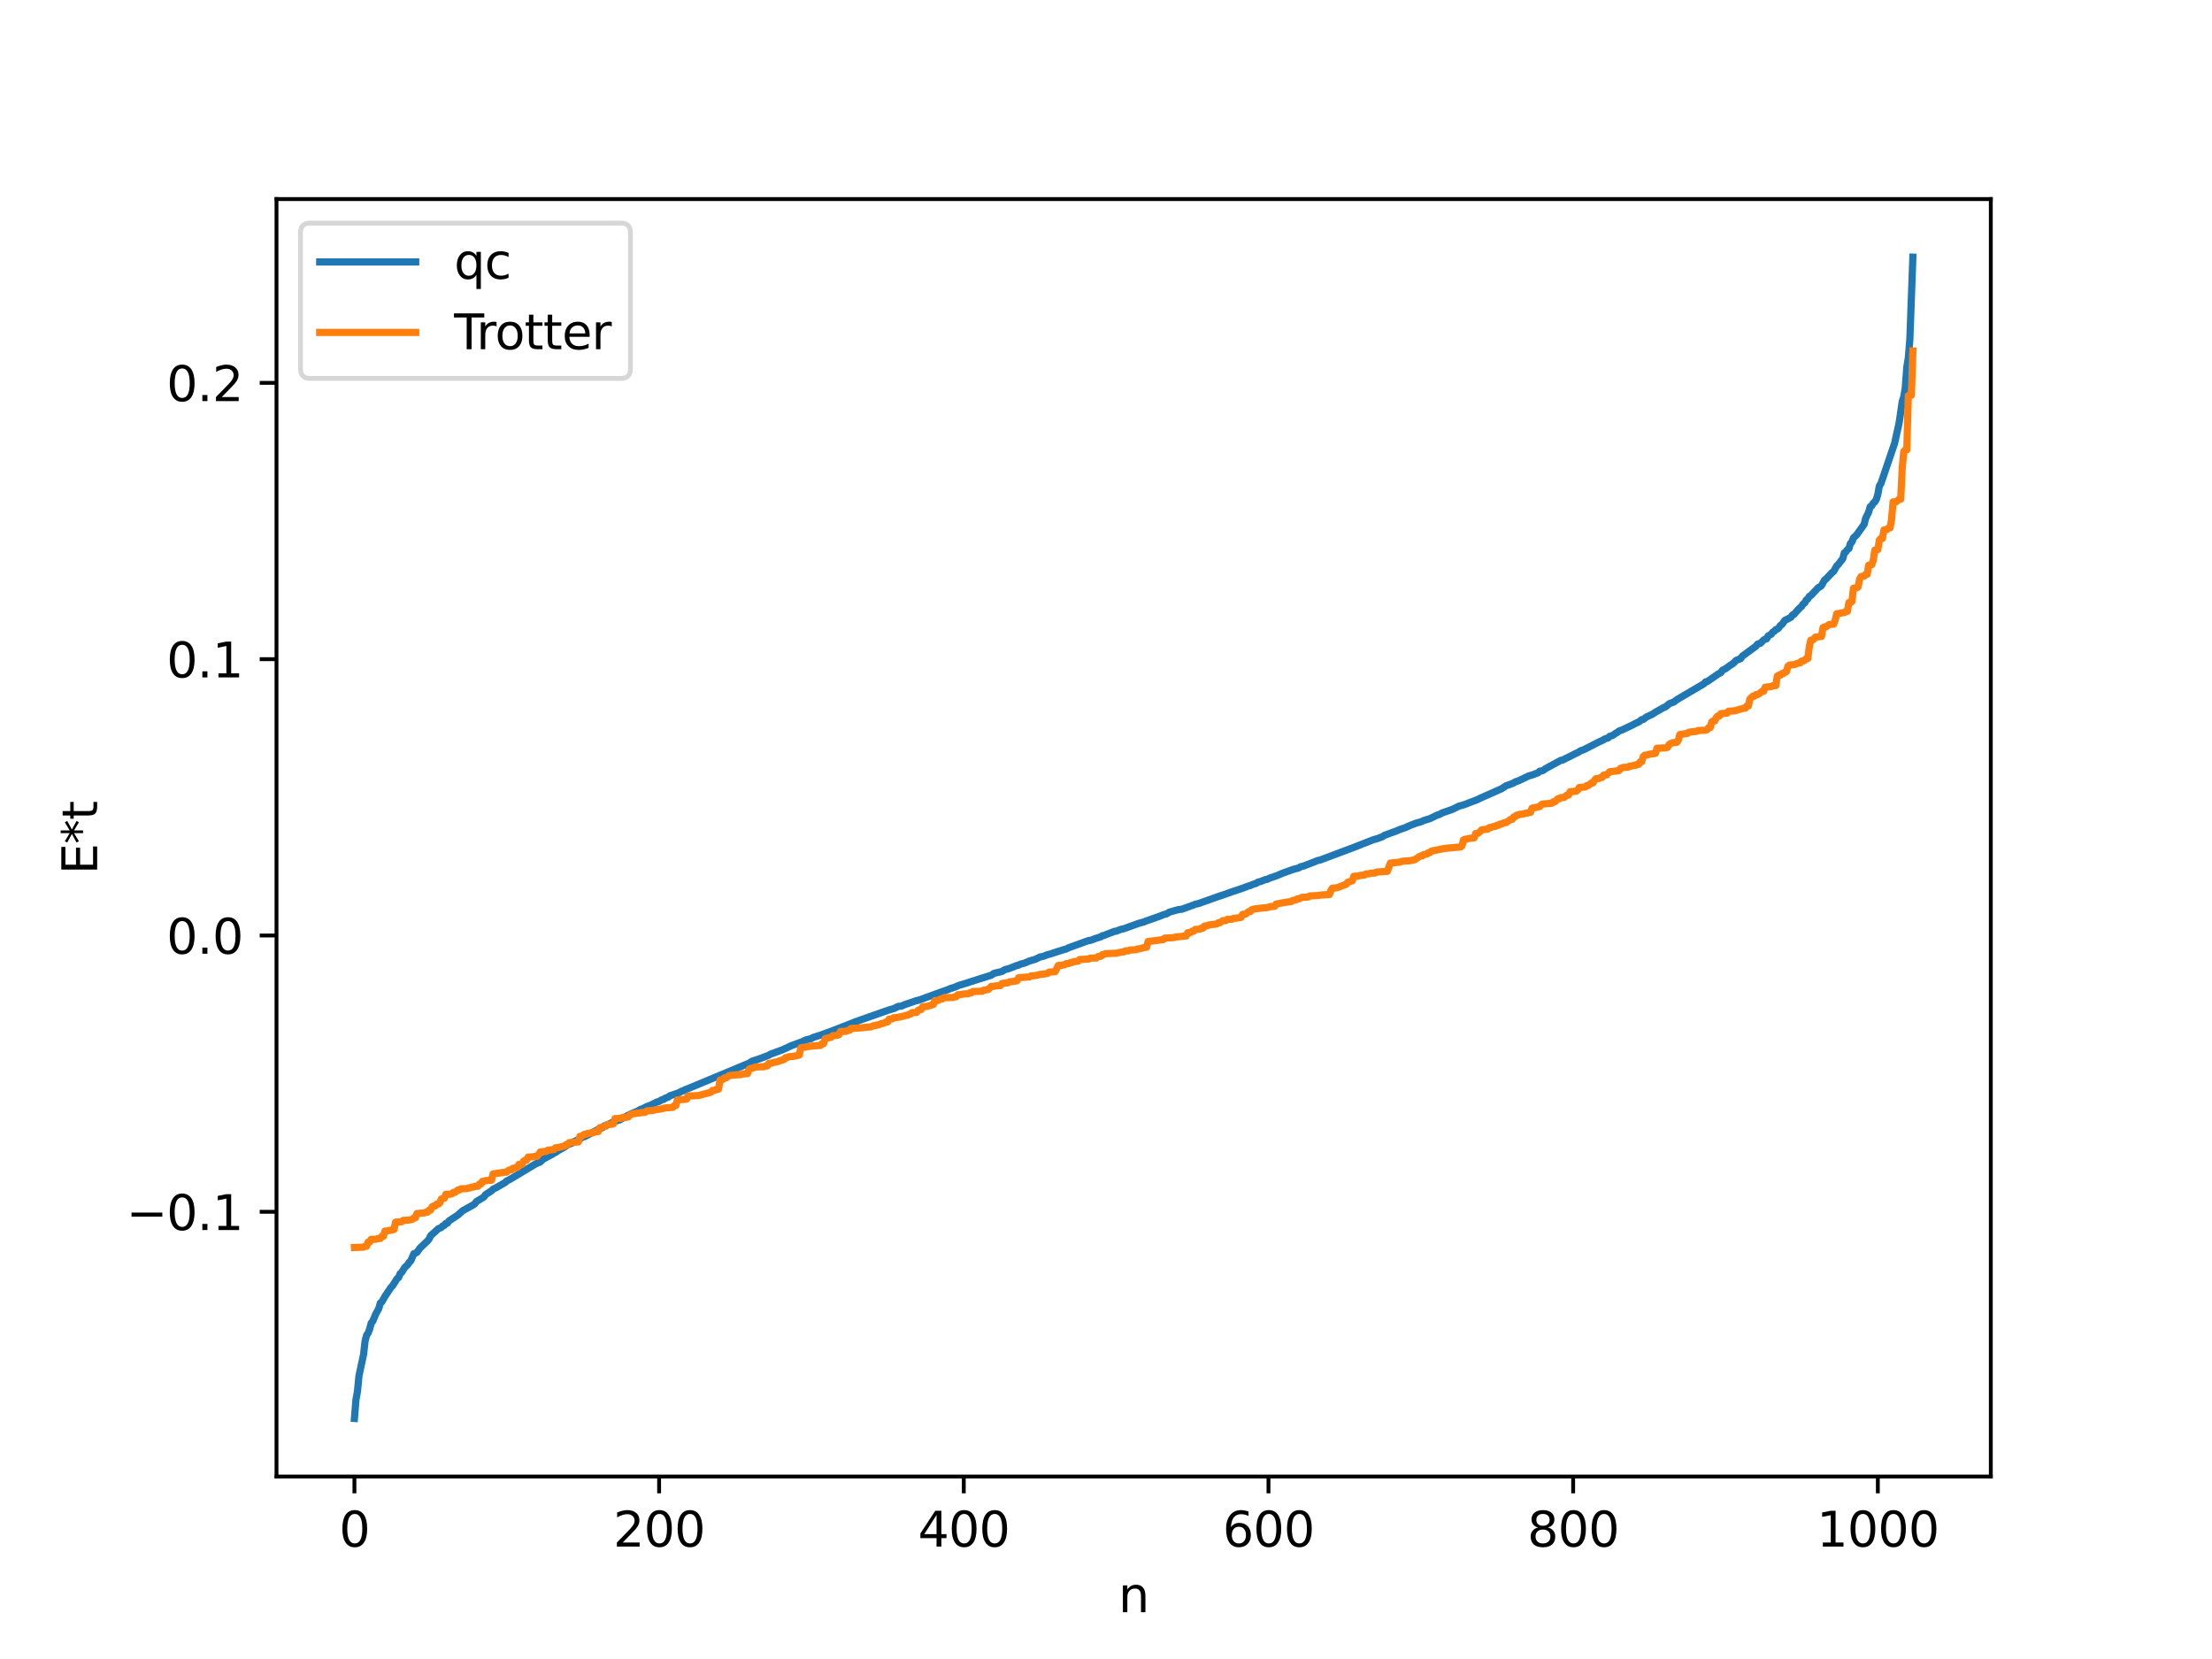 <?xml version="1.0" encoding="utf-8" standalone="no"?>
<!DOCTYPE svg PUBLIC "-//W3C//DTD SVG 1.1//EN"
  "http://www.w3.org/Graphics/SVG/1.1/DTD/svg11.dtd">
<svg xmlns:xlink="http://www.w3.org/1999/xlink" width="460.8pt" height="345.6pt" viewBox="0 0 460.8 345.6" xmlns="http://www.w3.org/2000/svg" version="1.1">
 <defs>
  <style type="text/css">*{stroke-linejoin: round; stroke-linecap: butt}</style>
 </defs>
 <g id="figure_1">
  <g id="patch_1">
   <path d="M 0 345.6 
L 460.8 345.6 
L 460.8 0 
L 0 0 
z
" style="fill: #ffffff"/>
  </g>
  <g id="axes_1">
   <g id="patch_2">
    <path d="M 57.6 307.584 
L 414.72 307.584 
L 414.72 41.472 
L 57.6 41.472 
z
" style="fill: #ffffff"/>
   </g>
   <g id="matplotlib.axis_1">
    <g id="xtick_1">
     <g id="line2d_1">
      <defs>
       <path id="m0e81d65ba7" d="M 0 0 
L 0 3.5 
" style="stroke: #000000; stroke-width: 0.8"/>
      </defs>
      <g>
       <use xlink:href="#m0e81d65ba7" x="73.833" y="307.584" style="stroke: #000000; stroke-width: 0.8"/>
      </g>
     </g>
     <g id="text_1">
      <!-- 0 -->
      <g transform="translate(70.651 322.182) scale(0.1 -0.1)">
       <defs>
        <path id="DejaVuSans-30" d="M 2034 4250 
Q 1547 4250 1301 3770 
Q 1056 3291 1056 2328 
Q 1056 1369 1301 889 
Q 1547 409 2034 409 
Q 2525 409 2770 889 
Q 3016 1369 3016 2328 
Q 3016 3291 2770 3770 
Q 2525 4250 2034 4250 
z
M 2034 4750 
Q 2819 4750 3233 4129 
Q 3647 3509 3647 2328 
Q 3647 1150 3233 529 
Q 2819 -91 2034 -91 
Q 1250 -91 836 529 
Q 422 1150 422 2328 
Q 422 3509 836 4129 
Q 1250 4750 2034 4750 
z
" transform="scale(0.016)"/>
       </defs>
       <use xlink:href="#DejaVuSans-30"/>
      </g>
     </g>
    </g>
    <g id="xtick_2">
     <g id="line2d_2">
      <g>
       <use xlink:href="#m0e81d65ba7" x="137.304" y="307.584" style="stroke: #000000; stroke-width: 0.8"/>
      </g>
     </g>
     <g id="text_2">
      <!-- 200 -->
      <g transform="translate(127.76 322.182) scale(0.1 -0.1)">
       <defs>
        <path id="DejaVuSans-32" d="M 1228 531 
L 3431 531 
L 3431 0 
L 469 0 
L 469 531 
Q 828 903 1448 1529 
Q 2069 2156 2228 2338 
Q 2531 2678 2651 2914 
Q 2772 3150 2772 3378 
Q 2772 3750 2511 3984 
Q 2250 4219 1831 4219 
Q 1534 4219 1204 4116 
Q 875 4013 500 3803 
L 500 4441 
Q 881 4594 1212 4672 
Q 1544 4750 1819 4750 
Q 2544 4750 2975 4387 
Q 3406 4025 3406 3419 
Q 3406 3131 3298 2873 
Q 3191 2616 2906 2266 
Q 2828 2175 2409 1742 
Q 1991 1309 1228 531 
z
" transform="scale(0.016)"/>
       </defs>
       <use xlink:href="#DejaVuSans-32"/>
       <use xlink:href="#DejaVuSans-30" x="63.623"/>
       <use xlink:href="#DejaVuSans-30" x="127.246"/>
      </g>
     </g>
    </g>
    <g id="xtick_3">
     <g id="line2d_3">
      <g>
       <use xlink:href="#m0e81d65ba7" x="200.775" y="307.584" style="stroke: #000000; stroke-width: 0.8"/>
      </g>
     </g>
     <g id="text_3">
      <!-- 400 -->
      <g transform="translate(191.231 322.182) scale(0.1 -0.1)">
       <defs>
        <path id="DejaVuSans-34" d="M 2419 4116 
L 825 1625 
L 2419 1625 
L 2419 4116 
z
M 2253 4666 
L 3047 4666 
L 3047 1625 
L 3713 1625 
L 3713 1100 
L 3047 1100 
L 3047 0 
L 2419 0 
L 2419 1100 
L 313 1100 
L 313 1709 
L 2253 4666 
z
" transform="scale(0.016)"/>
       </defs>
       <use xlink:href="#DejaVuSans-34"/>
       <use xlink:href="#DejaVuSans-30" x="63.623"/>
       <use xlink:href="#DejaVuSans-30" x="127.246"/>
      </g>
     </g>
    </g>
    <g id="xtick_4">
     <g id="line2d_4">
      <g>
       <use xlink:href="#m0e81d65ba7" x="264.246" y="307.584" style="stroke: #000000; stroke-width: 0.8"/>
      </g>
     </g>
     <g id="text_4">
      <!-- 600 -->
      <g transform="translate(254.702 322.182) scale(0.1 -0.1)">
       <defs>
        <path id="DejaVuSans-36" d="M 2113 2584 
Q 1688 2584 1439 2293 
Q 1191 2003 1191 1497 
Q 1191 994 1439 701 
Q 1688 409 2113 409 
Q 2538 409 2786 701 
Q 3034 994 3034 1497 
Q 3034 2003 2786 2293 
Q 2538 2584 2113 2584 
z
M 3366 4563 
L 3366 3988 
Q 3128 4100 2886 4159 
Q 2644 4219 2406 4219 
Q 1781 4219 1451 3797 
Q 1122 3375 1075 2522 
Q 1259 2794 1537 2939 
Q 1816 3084 2150 3084 
Q 2853 3084 3261 2657 
Q 3669 2231 3669 1497 
Q 3669 778 3244 343 
Q 2819 -91 2113 -91 
Q 1303 -91 875 529 
Q 447 1150 447 2328 
Q 447 3434 972 4092 
Q 1497 4750 2381 4750 
Q 2619 4750 2861 4703 
Q 3103 4656 3366 4563 
z
" transform="scale(0.016)"/>
       </defs>
       <use xlink:href="#DejaVuSans-36"/>
       <use xlink:href="#DejaVuSans-30" x="63.623"/>
       <use xlink:href="#DejaVuSans-30" x="127.246"/>
      </g>
     </g>
    </g>
    <g id="xtick_5">
     <g id="line2d_5">
      <g>
       <use xlink:href="#m0e81d65ba7" x="327.717" y="307.584" style="stroke: #000000; stroke-width: 0.8"/>
      </g>
     </g>
     <g id="text_5">
      <!-- 800 -->
      <g transform="translate(318.173 322.182) scale(0.1 -0.1)">
       <defs>
        <path id="DejaVuSans-38" d="M 2034 2216 
Q 1584 2216 1326 1975 
Q 1069 1734 1069 1313 
Q 1069 891 1326 650 
Q 1584 409 2034 409 
Q 2484 409 2743 651 
Q 3003 894 3003 1313 
Q 3003 1734 2745 1975 
Q 2488 2216 2034 2216 
z
M 1403 2484 
Q 997 2584 770 2862 
Q 544 3141 544 3541 
Q 544 4100 942 4425 
Q 1341 4750 2034 4750 
Q 2731 4750 3128 4425 
Q 3525 4100 3525 3541 
Q 3525 3141 3298 2862 
Q 3072 2584 2669 2484 
Q 3125 2378 3379 2068 
Q 3634 1759 3634 1313 
Q 3634 634 3220 271 
Q 2806 -91 2034 -91 
Q 1263 -91 848 271 
Q 434 634 434 1313 
Q 434 1759 690 2068 
Q 947 2378 1403 2484 
z
M 1172 3481 
Q 1172 3119 1398 2916 
Q 1625 2713 2034 2713 
Q 2441 2713 2670 2916 
Q 2900 3119 2900 3481 
Q 2900 3844 2670 4047 
Q 2441 4250 2034 4250 
Q 1625 4250 1398 4047 
Q 1172 3844 1172 3481 
z
" transform="scale(0.016)"/>
       </defs>
       <use xlink:href="#DejaVuSans-38"/>
       <use xlink:href="#DejaVuSans-30" x="63.623"/>
       <use xlink:href="#DejaVuSans-30" x="127.246"/>
      </g>
     </g>
    </g>
    <g id="xtick_6">
     <g id="line2d_6">
      <g>
       <use xlink:href="#m0e81d65ba7" x="391.188" y="307.584" style="stroke: #000000; stroke-width: 0.8"/>
      </g>
     </g>
     <g id="text_6">
      <!-- 1000 -->
      <g transform="translate(378.463 322.182) scale(0.1 -0.1)">
       <defs>
        <path id="DejaVuSans-31" d="M 794 531 
L 1825 531 
L 1825 4091 
L 703 3866 
L 703 4441 
L 1819 4666 
L 2450 4666 
L 2450 531 
L 3481 531 
L 3481 0 
L 794 0 
L 794 531 
z
" transform="scale(0.016)"/>
       </defs>
       <use xlink:href="#DejaVuSans-31"/>
       <use xlink:href="#DejaVuSans-30" x="63.623"/>
       <use xlink:href="#DejaVuSans-30" x="127.246"/>
       <use xlink:href="#DejaVuSans-30" x="190.869"/>
      </g>
     </g>
    </g>
    <g id="text_7">
     <!-- n -->
     <g transform="translate(232.991 335.861) scale(0.1 -0.1)">
      <defs>
       <path id="DejaVuSans-6e" d="M 3513 2113 
L 3513 0 
L 2938 0 
L 2938 2094 
Q 2938 2591 2744 2837 
Q 2550 3084 2163 3084 
Q 1697 3084 1428 2787 
Q 1159 2491 1159 1978 
L 1159 0 
L 581 0 
L 581 3500 
L 1159 3500 
L 1159 2956 
Q 1366 3272 1645 3428 
Q 1925 3584 2291 3584 
Q 2894 3584 3203 3211 
Q 3513 2838 3513 2113 
z
" transform="scale(0.016)"/>
      </defs>
      <use xlink:href="#DejaVuSans-6e"/>
     </g>
    </g>
   </g>
   <g id="matplotlib.axis_2">
    <g id="ytick_1">
     <g id="line2d_7">
      <defs>
       <path id="m5a1b396497" d="M 0 0 
L -3.5 0 
" style="stroke: #000000; stroke-width: 0.8"/>
      </defs>
      <g>
       <use xlink:href="#m5a1b396497" x="57.6" y="252.437" style="stroke: #000000; stroke-width: 0.8"/>
      </g>
     </g>
     <g id="text_8">
      <!-- −0.1 -->
      <g transform="translate(26.317 256.236) scale(0.1 -0.1)">
       <defs>
        <path id="DejaVuSans-2212" d="M 678 2272 
L 4684 2272 
L 4684 1741 
L 678 1741 
L 678 2272 
z
" transform="scale(0.016)"/>
        <path id="DejaVuSans-2e" d="M 684 794 
L 1344 794 
L 1344 0 
L 684 0 
L 684 794 
z
" transform="scale(0.016)"/>
       </defs>
       <use xlink:href="#DejaVuSans-2212"/>
       <use xlink:href="#DejaVuSans-30" x="83.789"/>
       <use xlink:href="#DejaVuSans-2e" x="147.412"/>
       <use xlink:href="#DejaVuSans-31" x="179.199"/>
      </g>
     </g>
    </g>
    <g id="ytick_2">
     <g id="line2d_8">
      <g>
       <use xlink:href="#m5a1b396497" x="57.6" y="194.877" style="stroke: #000000; stroke-width: 0.8"/>
      </g>
     </g>
     <g id="text_9">
      <!-- 0.0 -->
      <g transform="translate(34.697 198.677) scale(0.1 -0.1)">
       <use xlink:href="#DejaVuSans-30"/>
       <use xlink:href="#DejaVuSans-2e" x="63.623"/>
       <use xlink:href="#DejaVuSans-30" x="95.41"/>
      </g>
     </g>
    </g>
    <g id="ytick_3">
     <g id="line2d_9">
      <g>
       <use xlink:href="#m5a1b396497" x="57.6" y="137.318" style="stroke: #000000; stroke-width: 0.8"/>
      </g>
     </g>
     <g id="text_10">
      <!-- 0.1 -->
      <g transform="translate(34.697 141.117) scale(0.1 -0.1)">
       <use xlink:href="#DejaVuSans-30"/>
       <use xlink:href="#DejaVuSans-2e" x="63.623"/>
       <use xlink:href="#DejaVuSans-31" x="95.41"/>
      </g>
     </g>
    </g>
    <g id="ytick_4">
     <g id="line2d_10">
      <g>
       <use xlink:href="#m5a1b396497" x="57.6" y="79.758" style="stroke: #000000; stroke-width: 0.8"/>
      </g>
     </g>
     <g id="text_11">
      <!-- 0.2 -->
      <g transform="translate(34.697 83.557) scale(0.1 -0.1)">
       <use xlink:href="#DejaVuSans-30"/>
       <use xlink:href="#DejaVuSans-2e" x="63.623"/>
       <use xlink:href="#DejaVuSans-32" x="95.41"/>
      </g>
     </g>
    </g>
    <g id="text_12">
     <!-- E*t -->
     <g transform="translate(20.238 182.148) rotate(-90) scale(0.1 -0.1)">
      <defs>
       <path id="DejaVuSans-45" d="M 628 4666 
L 3578 4666 
L 3578 4134 
L 1259 4134 
L 1259 2753 
L 3481 2753 
L 3481 2222 
L 1259 2222 
L 1259 531 
L 3634 531 
L 3634 0 
L 628 0 
L 628 4666 
z
" transform="scale(0.016)"/>
       <path id="DejaVuSans-2a" d="M 3009 3897 
L 1888 3291 
L 3009 2681 
L 2828 2375 
L 1778 3009 
L 1778 1831 
L 1422 1831 
L 1422 3009 
L 372 2375 
L 191 2681 
L 1313 3291 
L 191 3897 
L 372 4206 
L 1422 3572 
L 1422 4750 
L 1778 4750 
L 1778 3572 
L 2828 4206 
L 3009 3897 
z
" transform="scale(0.016)"/>
       <path id="DejaVuSans-74" d="M 1172 4494 
L 1172 3500 
L 2356 3500 
L 2356 3053 
L 1172 3053 
L 1172 1153 
Q 1172 725 1289 603 
Q 1406 481 1766 481 
L 2356 481 
L 2356 0 
L 1766 0 
Q 1100 0 847 248 
Q 594 497 594 1153 
L 594 3053 
L 172 3053 
L 172 3500 
L 594 3500 
L 594 4494 
L 1172 4494 
z
" transform="scale(0.016)"/>
      </defs>
      <use xlink:href="#DejaVuSans-45"/>
      <use xlink:href="#DejaVuSans-2a" x="63.184"/>
      <use xlink:href="#DejaVuSans-74" x="113.184"/>
     </g>
    </g>
   </g>
   <g id="line2d_11">
    <path d="M 73.833 295.488 
L 74.15 291.608 
L 74.467 289.836 
L 74.785 286.592 
L 75.737 282.159 
L 76.054 279.374 
L 76.372 278.138 
L 76.689 277.701 
L 77.006 276.859 
L 77.324 275.63 
L 77.641 275.266 
L 78.276 273.735 
L 78.91 272.589 
L 79.228 271.431 
L 79.545 271.22 
L 80.18 270.082 
L 81.449 268.178 
L 81.767 267.873 
L 82.719 266.36 
L 83.036 266.13 
L 83.353 265.328 
L 83.671 265.075 
L 84.305 264.056 
L 84.94 263.454 
L 85.258 262.941 
L 85.575 262.659 
L 86.21 261.173 
L 86.844 260.905 
L 87.479 260.01 
L 89.066 258.5 
L 89.383 258.111 
L 89.7 257.424 
L 90.653 256.577 
L 91.287 255.979 
L 91.922 255.716 
L 92.239 255.372 
L 92.557 255.271 
L 92.874 254.866 
L 93.191 254.822 
L 93.509 254.363 
L 95.413 253.094 
L 96.365 252.234 
L 98.586 250.997 
L 98.904 250.789 
L 99.221 250.324 
L 100.808 249.358 
L 101.125 248.876 
L 102.077 248.264 
L 102.395 248.07 
L 102.712 247.727 
L 103.347 247.428 
L 105.251 246.321 
L 105.568 246.006 
L 106.203 245.695 
L 111.598 242.452 
L 112.55 242.051 
L 113.185 241.461 
L 115.089 240.437 
L 115.406 240.182 
L 115.724 240.081 
L 116.358 239.636 
L 117.31 239.132 
L 118.262 238.466 
L 119.215 238.113 
L 119.532 237.826 
L 119.849 237.761 
L 120.167 237.529 
L 120.484 237.472 
L 121.119 237.027 
L 121.436 236.844 
L 121.753 236.8 
L 124.61 235.287 
L 125.562 234.89 
L 125.879 234.55 
L 126.514 234.326 
L 127.148 234.029 
L 127.466 233.859 
L 127.783 233.826 
L 128.1 233.567 
L 129.053 233.315 
L 131.274 232.125 
L 132.861 231.451 
L 133.496 231.064 
L 133.813 231 
L 134.765 230.509 
L 135.717 230.163 
L 136.034 229.949 
L 136.352 229.877 
L 136.669 229.633 
L 137.304 229.442 
L 137.939 229.076 
L 138.256 229.031 
L 138.573 228.764 
L 139.208 228.566 
L 139.525 228.275 
L 140.16 228.074 
L 141.429 227.636 
L 142.064 227.283 
L 142.381 227.231 
L 142.699 227.008 
L 143.334 226.774 
L 156.028 221.482 
L 156.662 221.072 
L 158.249 220.551 
L 159.201 220.194 
L 160.153 219.826 
L 160.471 219.621 
L 161.105 219.386 
L 163.01 218.689 
L 164.279 218.105 
L 164.914 217.802 
L 165.548 217.582 
L 166.5 217.237 
L 167.135 217 
L 167.77 216.668 
L 168.405 216.504 
L 169.039 216.346 
L 169.357 216.129 
L 170.943 215.636 
L 173.482 214.703 
L 177.291 213.212 
L 178.243 212.831 
L 185.224 210.373 
L 186.177 210.116 
L 187.129 209.644 
L 187.763 209.592 
L 188.398 209.307 
L 190.62 208.544 
L 191.572 208.288 
L 196.649 206.442 
L 197.284 206.23 
L 197.919 205.956 
L 198.871 205.65 
L 199.823 205.248 
L 201.41 204.778 
L 202.044 204.563 
L 206.487 203.154 
L 207.122 202.75 
L 208.709 202.385 
L 209.343 201.985 
L 209.978 201.835 
L 210.613 201.611 
L 211.882 201.108 
L 212.2 201.068 
L 212.517 200.873 
L 213.469 200.614 
L 214.421 200.207 
L 215.691 199.833 
L 216.643 199.363 
L 217.277 199.242 
L 218.229 198.873 
L 218.864 198.714 
L 220.134 198.29 
L 221.72 197.788 
L 222.038 197.724 
L 222.672 197.413 
L 226.798 195.921 
L 227.115 195.911 
L 228.385 195.443 
L 229.337 195.15 
L 229.654 194.921 
L 229.972 194.887 
L 230.606 194.607 
L 231.241 194.376 
L 232.193 194.007 
L 232.51 193.992 
L 233.462 193.609 
L 234.097 193.478 
L 237.271 192.327 
L 238.223 192.078 
L 238.858 191.825 
L 240.127 191.382 
L 241.079 191.049 
L 241.714 190.816 
L 242.348 190.547 
L 242.983 190.384 
L 243.618 190.014 
L 245.522 189.478 
L 246.157 189.416 
L 247.109 189.083 
L 248.696 188.503 
L 249.013 188.363 
L 249.648 188.231 
L 253.773 186.766 
L 254.725 186.453 
L 256.629 185.778 
L 258.851 185.039 
L 260.12 184.551 
L 260.438 184.485 
L 261.072 184.199 
L 261.707 184.021 
L 262.024 183.772 
L 262.659 183.614 
L 263.611 183.237 
L 263.929 183.199 
L 264.563 182.901 
L 265.198 182.695 
L 266.15 182.356 
L 267.102 181.939 
L 269.324 181.132 
L 270.593 180.794 
L 270.91 180.556 
L 271.545 180.417 
L 272.497 180.047 
L 273.767 179.563 
L 274.401 179.291 
L 275.036 179.148 
L 282.018 176.526 
L 286.143 174.908 
L 286.778 174.746 
L 288.048 174.276 
L 288.365 174.03 
L 290.904 173.103 
L 291.539 172.83 
L 292.808 172.391 
L 293.76 171.952 
L 295.029 171.465 
L 295.981 171.204 
L 296.616 170.927 
L 297.886 170.529 
L 299.472 169.763 
L 299.79 169.71 
L 300.424 169.349 
L 302.646 168.57 
L 303.915 167.937 
L 304.867 167.677 
L 307.724 166.596 
L 308.358 166.276 
L 312.801 164.31 
L 313.753 163.682 
L 314.388 163.472 
L 315.34 163.097 
L 315.658 162.872 
L 316.292 162.671 
L 318.514 161.616 
L 319.148 161.455 
L 320.418 160.978 
L 320.735 160.657 
L 321.37 160.548 
L 322.005 160.101 
L 325.178 158.375 
L 325.496 158.35 
L 326.13 158.014 
L 326.765 157.718 
L 328.352 156.909 
L 328.669 156.78 
L 329.304 156.384 
L 329.939 156.172 
L 333.112 154.549 
L 333.747 154.271 
L 334.381 153.905 
L 335.016 153.709 
L 335.334 153.386 
L 335.968 153.197 
L 336.603 152.731 
L 336.92 152.582 
L 337.238 152.293 
L 337.872 152.077 
L 339.777 151.176 
L 341.046 150.529 
L 341.363 150.411 
L 341.998 149.909 
L 342.315 149.882 
L 342.95 149.382 
L 344.22 148.79 
L 344.854 148.371 
L 346.441 147.467 
L 347.076 147.181 
L 347.71 146.611 
L 348.345 146.358 
L 348.662 146.26 
L 349.297 145.771 
L 350.884 144.833 
L 355.01 142.406 
L 355.327 142.027 
L 355.644 141.995 
L 357.866 140.444 
L 358.5 140.113 
L 358.818 139.624 
L 359.453 139.318 
L 360.405 138.62 
L 361.039 138.217 
L 361.674 137.565 
L 362.626 137.199 
L 362.943 136.705 
L 365.8 134.612 
L 366.117 134.195 
L 366.752 133.982 
L 367.386 133.343 
L 367.704 133.14 
L 368.021 133.075 
L 368.339 132.475 
L 368.973 132.129 
L 369.291 131.685 
L 369.608 131.517 
L 369.925 131.153 
L 370.243 131.061 
L 370.56 130.793 
L 370.877 130.293 
L 371.195 130.105 
L 371.829 129.224 
L 372.464 128.919 
L 373.099 128.573 
L 373.416 128.096 
L 373.734 127.973 
L 374.368 127.235 
L 375.003 126.572 
L 375.32 126.313 
L 375.638 125.807 
L 375.955 125.601 
L 376.272 124.986 
L 376.59 124.78 
L 376.907 124.233 
L 377.224 124.065 
L 378.811 122.379 
L 379.129 122.249 
L 379.446 121.988 
L 380.081 120.84 
L 380.398 120.614 
L 381.667 119.266 
L 381.985 119.027 
L 382.62 117.895 
L 382.937 117.601 
L 383.889 116.363 
L 384.206 115.176 
L 384.524 114.951 
L 384.841 114.496 
L 385.158 114.288 
L 385.476 113.221 
L 385.793 112.89 
L 386.11 112.04 
L 386.745 111.457 
L 388.332 109.231 
L 388.649 107.967 
L 389.284 106.652 
L 389.601 105.538 
L 389.919 105.364 
L 390.236 104.803 
L 390.553 104.559 
L 390.871 104.036 
L 391.188 102.984 
L 391.505 101.23 
L 391.823 100.75 
L 394.679 92.342 
L 395.631 88.047 
L 396.266 83.646 
L 396.583 82.692 
L 396.9 80.834 
L 397.218 76.511 
L 397.535 74.552 
L 397.853 70.751 
L 398.487 53.568 
L 398.487 53.568 
" clip-path="url(#p651a3de08f)" style="fill: none; stroke: #1f77b4; stroke-width: 1.5; stroke-linecap: square"/>
   </g>
   <g id="line2d_12">
    <path d="M 73.833 259.877 
L 75.737 259.802 
L 76.054 259.621 
L 76.372 259.621 
L 76.689 258.733 
L 77.006 258.733 
L 77.324 258.174 
L 78.276 258.171 
L 78.593 258.042 
L 79.228 257.991 
L 79.545 257.535 
L 79.862 257.535 
L 80.18 256.447 
L 80.497 256.447 
L 81.132 256.33 
L 82.084 256.118 
L 82.401 254.598 
L 83.671 254.507 
L 83.988 254.216 
L 84.94 254.19 
L 85.575 254.082 
L 85.892 254.001 
L 86.21 253.696 
L 86.527 253.696 
L 86.844 252.801 
L 88.431 252.666 
L 88.748 252.506 
L 89.066 252.506 
L 89.383 252.086 
L 89.7 252.086 
L 90.018 251.387 
L 90.335 251.223 
L 90.653 251.223 
L 90.97 250.84 
L 91.287 250.84 
L 91.605 250.611 
L 91.922 249.779 
L 92.239 249.629 
L 92.557 249.629 
L 92.874 248.791 
L 93.826 248.776 
L 94.143 248.673 
L 94.461 248.386 
L 94.778 248.386 
L 95.413 247.88 
L 95.73 247.88 
L 96.048 247.649 
L 97.317 247.611 
L 97.634 247.455 
L 97.952 247.455 
L 98.269 247.286 
L 98.586 247.286 
L 98.904 247.148 
L 99.539 247.118 
L 99.856 246.656 
L 100.173 246.656 
L 100.491 246.095 
L 100.808 246.095 
L 101.125 245.951 
L 102.395 245.853 
L 102.712 244.548 
L 105.251 244.176 
L 105.568 244.176 
L 105.886 243.833 
L 106.203 243.707 
L 106.52 243.707 
L 106.838 243.371 
L 107.155 243.371 
L 107.472 243.185 
L 107.79 243.185 
L 108.107 242.558 
L 108.742 242.557 
L 109.059 241.919 
L 109.377 241.689 
L 109.694 241.689 
L 110.011 241.045 
L 110.963 241 
L 111.598 240.868 
L 111.915 240.868 
L 112.55 239.969 
L 113.82 239.834 
L 114.137 239.602 
L 114.772 239.541 
L 115.406 239.447 
L 115.724 239.104 
L 116.358 239.026 
L 117.628 238.732 
L 117.945 238.419 
L 118.262 238.419 
L 118.58 238.032 
L 119.532 237.975 
L 120.484 237.874 
L 120.801 236.715 
L 121.119 236.715 
L 121.753 236.297 
L 122.071 236.297 
L 122.388 236.107 
L 122.705 236.107 
L 123.34 235.947 
L 123.658 235.947 
L 123.975 235.729 
L 124.61 235.728 
L 124.927 234.925 
L 126.196 234.609 
L 126.514 234.251 
L 127.466 234.199 
L 127.783 234.089 
L 128.1 233.023 
L 129.37 232.964 
L 129.687 232.781 
L 130.639 232.75 
L 130.957 232.618 
L 131.274 232.211 
L 131.909 232.017 
L 132.543 231.922 
L 134.448 231.688 
L 134.765 231.404 
L 136.034 231.318 
L 136.669 231.146 
L 137.621 231.041 
L 138.573 230.795 
L 139.525 230.735 
L 140.16 230.68 
L 140.477 230.309 
L 140.795 230.309 
L 141.112 229.118 
L 142.699 229.01 
L 143.016 228.982 
L 143.334 228.323 
L 145.555 228.219 
L 146.507 227.951 
L 148.094 227.54 
L 148.411 227.157 
L 148.729 227.157 
L 149.046 227.006 
L 149.363 227.006 
L 149.681 226.877 
L 149.998 224.986 
L 150.315 224.986 
L 150.633 224.823 
L 150.95 224.529 
L 151.267 224.529 
L 151.902 224.069 
L 152.537 223.975 
L 154.441 223.852 
L 154.758 223.694 
L 155.71 223.671 
L 156.028 222.77 
L 156.345 222.566 
L 156.98 222.476 
L 157.297 222.278 
L 159.201 222.213 
L 159.519 222.054 
L 159.836 222.054 
L 160.153 221.518 
L 160.788 221.468 
L 161.105 221.329 
L 161.74 221.22 
L 163.327 220.7 
L 163.644 220.326 
L 163.962 220.326 
L 164.279 220.143 
L 165.231 220.06 
L 166.5 219.785 
L 166.818 218.278 
L 169.039 217.915 
L 170.943 217.771 
L 171.261 217.39 
L 171.578 217.39 
L 171.896 216.362 
L 173.165 216.072 
L 173.482 215.741 
L 174.434 215.679 
L 174.752 215.541 
L 175.069 214.882 
L 176.339 214.832 
L 176.656 214.621 
L 176.973 214.621 
L 177.291 214.244 
L 179.512 214.108 
L 180.147 214.012 
L 181.416 213.919 
L 182.051 213.649 
L 182.368 213.649 
L 182.686 213.505 
L 183.003 213.505 
L 183.638 213.21 
L 183.955 213.21 
L 184.59 212.886 
L 184.907 212.886 
L 185.224 212.297 
L 185.859 212.256 
L 186.177 212.005 
L 187.129 211.918 
L 188.398 211.641 
L 188.715 211.508 
L 189.033 211.508 
L 189.35 211.293 
L 189.667 211.249 
L 189.985 210.945 
L 190.937 210.914 
L 191.254 210.476 
L 191.572 210.316 
L 191.889 210.316 
L 192.206 209.715 
L 193.158 209.638 
L 194.428 209.244 
L 194.745 208.443 
L 195.38 208.426 
L 196.015 208.08 
L 196.332 208.08 
L 196.649 207.832 
L 198.553 207.796 
L 198.871 207.646 
L 199.188 207.646 
L 199.505 207.228 
L 200.14 207.174 
L 200.775 207.058 
L 201.727 207.016 
L 202.044 206.804 
L 202.362 206.804 
L 202.679 206.542 
L 204.583 206.496 
L 204.9 206.268 
L 205.218 206.268 
L 205.535 206.148 
L 205.853 206.148 
L 206.487 205.494 
L 206.805 205.494 
L 207.439 205.38 
L 208.391 205.318 
L 208.709 204.889 
L 209.343 204.782 
L 209.978 204.735 
L 210.296 204.527 
L 210.93 204.466 
L 211.565 204.367 
L 211.882 204.288 
L 212.2 203.682 
L 214.104 203.524 
L 214.421 203.524 
L 214.739 203.315 
L 215.691 203.236 
L 216.643 202.993 
L 217.277 202.938 
L 218.229 202.778 
L 218.547 202.512 
L 219.816 202.411 
L 220.451 201.127 
L 221.403 201.053 
L 221.72 201 
L 222.038 200.775 
L 222.672 200.694 
L 222.99 200.522 
L 223.307 200.522 
L 223.624 200.34 
L 224.577 200.226 
L 224.894 199.884 
L 226.798 199.781 
L 227.115 199.588 
L 228.385 199.567 
L 228.702 199.274 
L 229.337 199.204 
L 229.654 198.84 
L 229.972 198.84 
L 230.289 198.663 
L 232.51 198.582 
L 233.78 198.298 
L 234.097 198.298 
L 234.415 198.085 
L 235.049 198.081 
L 235.367 197.908 
L 236.636 197.852 
L 236.953 197.685 
L 237.271 197.685 
L 238.54 197.332 
L 238.858 197.332 
L 239.175 196.119 
L 240.127 196.012 
L 241.079 195.894 
L 242.348 195.73 
L 242.666 195.421 
L 244.57 195.321 
L 244.887 195.194 
L 246.157 195.083 
L 246.791 194.987 
L 247.109 194.987 
L 247.426 194.294 
L 248.061 194.255 
L 248.378 193.959 
L 248.696 193.959 
L 249.013 193.609 
L 249.965 193.564 
L 250.282 193.345 
L 250.6 193.345 
L 250.917 192.907 
L 251.234 192.907 
L 251.869 192.687 
L 252.504 192.591 
L 253.456 192.481 
L 253.773 192.245 
L 254.091 192.245 
L 254.725 191.788 
L 255.36 191.782 
L 255.677 191.517 
L 256.629 191.498 
L 256.947 191.319 
L 257.899 191.216 
L 258.534 191.106 
L 258.851 190.484 
L 259.486 190.408 
L 260.12 189.911 
L 260.438 189.911 
L 260.755 189.509 
L 261.39 189.337 
L 262.342 189.233 
L 262.977 189.159 
L 263.929 189.067 
L 264.881 188.844 
L 265.515 188.8 
L 265.833 188.329 
L 268.054 187.923 
L 269.006 187.814 
L 269.324 187.569 
L 269.958 187.475 
L 270.276 187.249 
L 270.593 187.249 
L 271.228 186.927 
L 272.497 186.867 
L 272.815 186.642 
L 274.401 186.564 
L 275.353 186.431 
L 276.94 186.343 
L 277.258 185.464 
L 277.575 185.013 
L 278.527 184.939 
L 280.114 184.327 
L 280.431 184.202 
L 280.748 183.798 
L 281.7 183.488 
L 282.018 182.542 
L 282.97 182.513 
L 283.287 182.361 
L 284.239 182.287 
L 284.557 182.052 
L 285.191 182.042 
L 285.509 181.902 
L 286.461 181.859 
L 286.778 181.661 
L 289 181.522 
L 289.634 179.796 
L 291.539 179.607 
L 292.173 179.405 
L 293.76 179.305 
L 294.712 179.091 
L 295.664 178.442 
L 295.981 178.3 
L 296.299 178.3 
L 296.616 178.001 
L 297.251 177.918 
L 297.568 177.627 
L 297.886 177.627 
L 298.203 177.289 
L 300.742 176.785 
L 301.694 176.662 
L 303.915 176.464 
L 304.233 176.464 
L 304.55 176.212 
L 304.867 174.972 
L 305.185 174.835 
L 305.502 174.835 
L 305.82 174.694 
L 306.454 174.619 
L 307.089 174.542 
L 307.406 173.632 
L 307.724 173.632 
L 308.041 173.501 
L 308.676 172.865 
L 309.945 172.71 
L 310.262 172.384 
L 310.58 172.384 
L 311.215 172.141 
L 311.532 172.141 
L 311.849 171.912 
L 312.167 171.912 
L 312.484 171.659 
L 312.801 171.659 
L 313.436 171.354 
L 313.753 171.354 
L 314.705 170.686 
L 315.023 170.686 
L 315.34 170.17 
L 315.658 170.119 
L 315.975 169.793 
L 316.292 169.793 
L 316.61 169.624 
L 317.244 169.604 
L 317.562 169.45 
L 318.196 169.401 
L 318.514 169.231 
L 318.831 169.231 
L 319.148 168.359 
L 320.735 168.03 
L 321.053 167.656 
L 321.37 167.491 
L 322.639 167.387 
L 323.274 167.326 
L 323.591 167.014 
L 323.909 167.014 
L 324.543 166.39 
L 324.861 166.39 
L 325.178 166.144 
L 325.813 166.136 
L 326.448 165.612 
L 326.765 165.612 
L 327.082 164.93 
L 328.352 164.824 
L 328.669 164.573 
L 328.986 164.047 
L 330.256 163.938 
L 330.573 163.631 
L 330.891 163.631 
L 331.525 163.09 
L 331.843 163.09 
L 332.16 162.525 
L 332.477 162.216 
L 333.112 162.17 
L 333.429 161.957 
L 333.747 161.957 
L 334.064 161.464 
L 334.699 161.411 
L 335.334 160.762 
L 336.286 160.656 
L 337.238 160.541 
L 337.555 160.075 
L 338.19 159.86 
L 339.142 159.828 
L 339.459 159.599 
L 339.777 159.599 
L 340.411 159.421 
L 340.729 159.421 
L 341.046 159.229 
L 341.363 159.229 
L 341.681 158.687 
L 341.998 158.687 
L 342.315 157.607 
L 342.633 157.319 
L 343.267 157.25 
L 343.585 157.113 
L 344.537 157.003 
L 344.854 156.93 
L 345.172 155.87 
L 347.076 155.787 
L 347.393 155.688 
L 347.71 155.07 
L 348.345 154.736 
L 349.297 154.638 
L 349.615 154.219 
L 349.932 153.021 
L 351.519 152.783 
L 351.836 152.529 
L 352.471 152.446 
L 353.423 152.358 
L 353.74 152.178 
L 355.327 152.115 
L 355.644 151.993 
L 355.962 151.561 
L 356.279 151.561 
L 356.596 150.363 
L 356.914 150.173 
L 357.231 150.173 
L 357.548 149.45 
L 357.866 149.146 
L 358.183 149.146 
L 358.5 148.663 
L 359.77 148.557 
L 360.087 148.165 
L 361.357 148.069 
L 363.261 147.528 
L 363.578 147.528 
L 363.896 147.074 
L 364.213 147.074 
L 364.53 145.633 
L 365.165 145.009 
L 365.482 145.009 
L 365.8 144.699 
L 366.117 144.699 
L 366.434 144.528 
L 367.069 144.011 
L 367.386 144.011 
L 367.704 143.166 
L 368.339 143.08 
L 368.973 143.042 
L 369.291 142.854 
L 369.925 142.826 
L 370.243 140.833 
L 370.56 140.648 
L 370.877 140.648 
L 371.195 140.319 
L 371.512 140.319 
L 371.829 139.996 
L 372.147 139.9 
L 372.464 138.778 
L 372.781 138.539 
L 373.734 138.467 
L 374.686 138.096 
L 375.003 138.096 
L 375.32 137.707 
L 375.638 137.707 
L 375.955 137.532 
L 376.272 137.19 
L 376.59 137.19 
L 376.907 134.742 
L 377.224 133.348 
L 377.542 133.348 
L 377.859 133.148 
L 378.177 132.717 
L 379.446 132.588 
L 379.763 130.737 
L 380.081 130.581 
L 380.398 130.581 
L 381.033 130.097 
L 381.985 130.017 
L 382.302 129.159 
L 382.62 127.844 
L 383.254 127.776 
L 383.889 127.62 
L 384.206 127.62 
L 384.524 127.353 
L 384.841 127.353 
L 385.158 125.528 
L 385.476 125.528 
L 385.793 125.28 
L 386.11 122.536 
L 386.745 122.446 
L 387.062 122.288 
L 387.38 120.669 
L 387.697 120.096 
L 388.332 120.016 
L 388.649 119.635 
L 388.967 119.635 
L 389.284 117.739 
L 389.919 117.629 
L 390.236 116.714 
L 390.553 114.603 
L 390.871 114.603 
L 391.188 114.477 
L 391.505 112.503 
L 391.823 112.189 
L 392.14 112.189 
L 392.458 110.393 
L 393.092 110.291 
L 393.41 109.965 
L 393.727 109.965 
L 394.044 108.236 
L 394.362 104.55 
L 394.996 104.536 
L 395.631 103.99 
L 395.948 103.99 
L 396.266 97.5 
L 396.583 94.053 
L 396.9 93.728 
L 397.218 93.728 
L 397.535 82.416 
L 398.17 82.339 
L 398.487 73.109 
L 398.487 73.109 
" clip-path="url(#p651a3de08f)" style="fill: none; stroke: #ff7f0e; stroke-width: 1.5; stroke-linecap: square"/>
   </g>
   <g id="patch_3">
    <path d="M 57.6 307.584 
L 57.6 41.472 
" style="fill: none; stroke: #000000; stroke-width: 0.8; stroke-linejoin: miter; stroke-linecap: square"/>
   </g>
   <g id="patch_4">
    <path d="M 414.72 307.584 
L 414.72 41.472 
" style="fill: none; stroke: #000000; stroke-width: 0.8; stroke-linejoin: miter; stroke-linecap: square"/>
   </g>
   <g id="patch_5">
    <path d="M 57.6 307.584 
L 414.72 307.584 
" style="fill: none; stroke: #000000; stroke-width: 0.8; stroke-linejoin: miter; stroke-linecap: square"/>
   </g>
   <g id="patch_6">
    <path d="M 57.6 41.472 
L 414.72 41.472 
" style="fill: none; stroke: #000000; stroke-width: 0.8; stroke-linejoin: miter; stroke-linecap: square"/>
   </g>
   <g id="legend_1">
    <g id="patch_7">
     <path d="M 64.6 78.828 
L 129.342 78.828 
Q 131.342 78.828 131.342 76.828 
L 131.342 48.472 
Q 131.342 46.472 129.342 46.472 
L 64.6 46.472 
Q 62.6 46.472 62.6 48.472 
L 62.6 76.828 
Q 62.6 78.828 64.6 78.828 
z
" style="fill: #ffffff; opacity: 0.8; stroke: #cccccc; stroke-linejoin: miter"/>
    </g>
    <g id="line2d_13">
     <path d="M 66.6 54.57 
L 76.6 54.57 
L 86.6 54.57 
" style="fill: none; stroke: #1f77b4; stroke-width: 1.5; stroke-linecap: square"/>
    </g>
    <g id="text_13">
     <!-- qc -->
     <g transform="translate(94.6 58.07) scale(0.1 -0.1)">
      <defs>
       <path id="DejaVuSans-71" d="M 947 1747 
Q 947 1113 1208 752 
Q 1469 391 1925 391 
Q 2381 391 2643 752 
Q 2906 1113 2906 1747 
Q 2906 2381 2643 2742 
Q 2381 3103 1925 3103 
Q 1469 3103 1208 2742 
Q 947 2381 947 1747 
z
M 2906 525 
Q 2725 213 2448 61 
Q 2172 -91 1784 -91 
Q 1150 -91 751 415 
Q 353 922 353 1747 
Q 353 2572 751 3078 
Q 1150 3584 1784 3584 
Q 2172 3584 2448 3432 
Q 2725 3281 2906 2969 
L 2906 3500 
L 3481 3500 
L 3481 -1331 
L 2906 -1331 
L 2906 525 
z
" transform="scale(0.016)"/>
       <path id="DejaVuSans-63" d="M 3122 3366 
L 3122 2828 
Q 2878 2963 2633 3030 
Q 2388 3097 2138 3097 
Q 1578 3097 1268 2742 
Q 959 2388 959 1747 
Q 959 1106 1268 751 
Q 1578 397 2138 397 
Q 2388 397 2633 464 
Q 2878 531 3122 666 
L 3122 134 
Q 2881 22 2623 -34 
Q 2366 -91 2075 -91 
Q 1284 -91 818 406 
Q 353 903 353 1747 
Q 353 2603 823 3093 
Q 1294 3584 2113 3584 
Q 2378 3584 2631 3529 
Q 2884 3475 3122 3366 
z
" transform="scale(0.016)"/>
      </defs>
      <use xlink:href="#DejaVuSans-71"/>
      <use xlink:href="#DejaVuSans-63" x="63.477"/>
     </g>
    </g>
    <g id="line2d_14">
     <path d="M 66.6 69.249 
L 76.6 69.249 
L 86.6 69.249 
" style="fill: none; stroke: #ff7f0e; stroke-width: 1.5; stroke-linecap: square"/>
    </g>
    <g id="text_14">
     <!-- Trotter -->
     <g transform="translate(94.6 72.749) scale(0.1 -0.1)">
      <defs>
       <path id="DejaVuSans-54" d="M -19 4666 
L 3928 4666 
L 3928 4134 
L 2272 4134 
L 2272 0 
L 1638 0 
L 1638 4134 
L -19 4134 
L -19 4666 
z
" transform="scale(0.016)"/>
       <path id="DejaVuSans-72" d="M 2631 2963 
Q 2534 3019 2420 3045 
Q 2306 3072 2169 3072 
Q 1681 3072 1420 2755 
Q 1159 2438 1159 1844 
L 1159 0 
L 581 0 
L 581 3500 
L 1159 3500 
L 1159 2956 
Q 1341 3275 1631 3429 
Q 1922 3584 2338 3584 
Q 2397 3584 2469 3576 
Q 2541 3569 2628 3553 
L 2631 2963 
z
" transform="scale(0.016)"/>
       <path id="DejaVuSans-6f" d="M 1959 3097 
Q 1497 3097 1228 2736 
Q 959 2375 959 1747 
Q 959 1119 1226 758 
Q 1494 397 1959 397 
Q 2419 397 2687 759 
Q 2956 1122 2956 1747 
Q 2956 2369 2687 2733 
Q 2419 3097 1959 3097 
z
M 1959 3584 
Q 2709 3584 3137 3096 
Q 3566 2609 3566 1747 
Q 3566 888 3137 398 
Q 2709 -91 1959 -91 
Q 1206 -91 779 398 
Q 353 888 353 1747 
Q 353 2609 779 3096 
Q 1206 3584 1959 3584 
z
" transform="scale(0.016)"/>
       <path id="DejaVuSans-65" d="M 3597 1894 
L 3597 1613 
L 953 1613 
Q 991 1019 1311 708 
Q 1631 397 2203 397 
Q 2534 397 2845 478 
Q 3156 559 3463 722 
L 3463 178 
Q 3153 47 2828 -22 
Q 2503 -91 2169 -91 
Q 1331 -91 842 396 
Q 353 884 353 1716 
Q 353 2575 817 3079 
Q 1281 3584 2069 3584 
Q 2775 3584 3186 3129 
Q 3597 2675 3597 1894 
z
M 3022 2063 
Q 3016 2534 2758 2815 
Q 2500 3097 2075 3097 
Q 1594 3097 1305 2825 
Q 1016 2553 972 2059 
L 3022 2063 
z
" transform="scale(0.016)"/>
      </defs>
      <use xlink:href="#DejaVuSans-54"/>
      <use xlink:href="#DejaVuSans-72" x="46.334"/>
      <use xlink:href="#DejaVuSans-6f" x="85.197"/>
      <use xlink:href="#DejaVuSans-74" x="146.379"/>
      <use xlink:href="#DejaVuSans-74" x="185.588"/>
      <use xlink:href="#DejaVuSans-65" x="224.797"/>
      <use xlink:href="#DejaVuSans-72" x="286.32"/>
     </g>
    </g>
   </g>
  </g>
 </g>
 <defs>
  <clipPath id="p651a3de08f">
   <rect x="57.6" y="41.472" width="357.12" height="266.112"/>
  </clipPath>
 </defs>
</svg>
